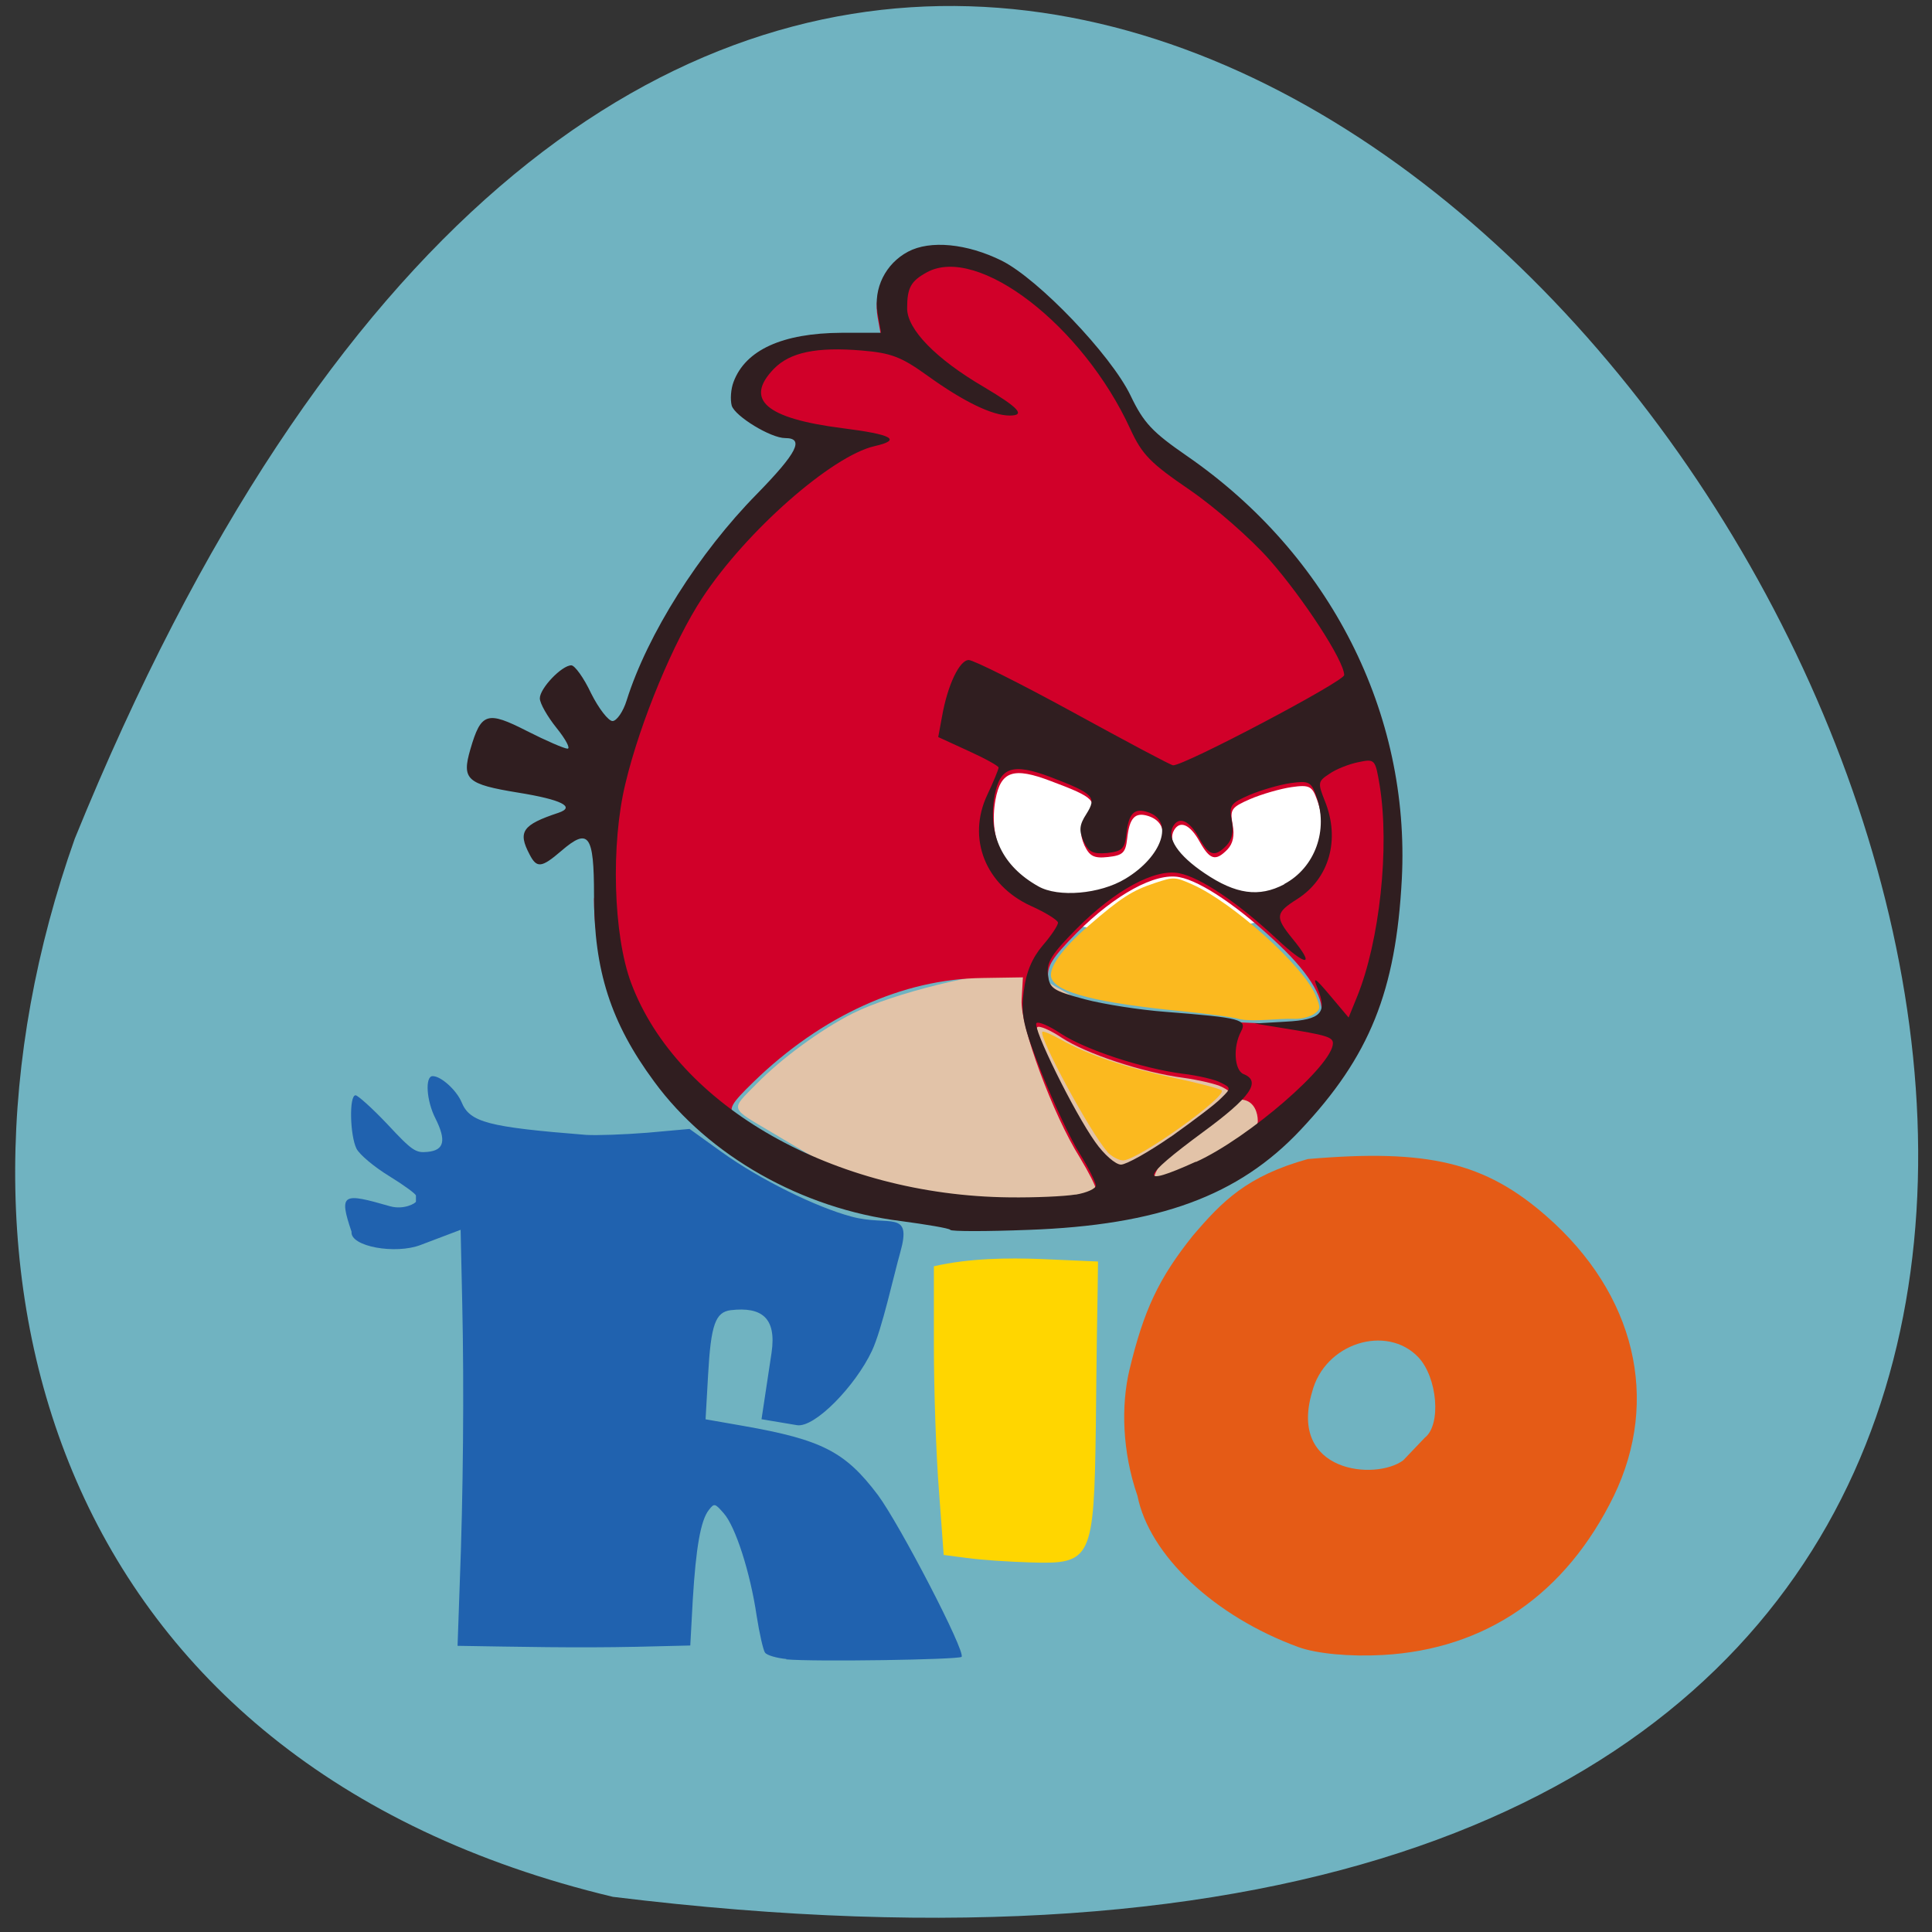 <svg xmlns="http://www.w3.org/2000/svg" viewBox="0 0 24 24"><rect x="0" y="0" width="24" height="24" fill="#333333" stroke="none"/><path d="m 7.613 23.563 c 34.06 4.184 5.828 -43.918 -6.684 -13.145 c -1.918 5.406 -0.254 11.488 6.684 13.145" fill="#70b3c1"/><path d="m 17.04 10.313 c 0 0.711 -1.18 1.285 -2.637 1.285 c -1.457 0 -2.637 -0.574 -2.637 -1.285 c 0 -0.707 1.18 -1.285 2.637 -1.285 c 1.457 0 2.637 0.578 2.637 1.285" fill="#fff"/><path d="m 11.445 14.875 c -0.77 -0.125 -1.289 -0.473 -1.859 -0.809 c -0.527 -0.313 -0.516 -0.27 -0.188 -0.602 c 0.309 -0.316 0.801 -0.676 1.195 -0.875 c 0.508 -0.254 1.594 -0.516 2.176 -0.543 c 0.91 0.602 2.496 1.172 2.984 1.832 c 0.195 0.383 -1.879 1 -2.27 1.035 c -0.621 0.004 -1.43 0.059 -2.039 -0.039" fill="#e2c3a8"/><path d="m 8.297 13.422 c -0.535 -0.73 -0.918 -1.32 -0.918 -2.254 c 0.227 -1.465 0.297 -2.082 0.406 -2.422 c 0.258 -0.816 0.898 -1.832 1.617 -2.562 c 0.5 -0.512 0.828 -0.785 0.582 -0.785 c -0.352 -0.086 -1.012 -0.215 -0.871 -0.609 c 0.148 -0.395 0.605 -0.602 1.34 -0.609 h 0.492 l -0.043 -0.242 c -0.055 -0.309 0.098 -0.617 0.375 -0.766 c 0.277 -0.145 0.734 -0.102 1.168 0.113 c 0.453 0.227 1.352 1.164 1.598 1.676 c 0.164 0.34 0.273 0.453 0.703 0.75 c 1.777 1.227 2.688 3.051 2.578 5.109 c -0.355 3.102 -1.828 4.223 -4.402 4.328 c -1.625 0.047 -3.77 -0.648 -4.625 -1.727 m 5.066 1.465 c 0.137 -0.023 0.25 -0.074 0.25 -0.113 c 0 -0.039 -0.09 -0.215 -0.199 -0.395 c -0.336 -0.535 -0.742 -1.637 -0.723 -1.957 l 0.016 -0.281 l -0.504 0.008 c -0.988 0.012 -1.996 0.469 -2.84 1.289 c -0.285 0.277 -0.316 0.332 -0.238 0.43 c 0.121 0.148 0.867 0.527 1.406 0.715 c 0.848 0.289 2.117 0.426 2.832 0.305 m 1.449 -0.32 c 0.473 -0.215 0.813 -0.512 0.813 -0.641 c 0 -0.223 -0.191 -0.488 -0.75 0.039 c -0.652 0.617 -0.754 0.918 -0.063 0.602 m -0.254 -0.398 c 0.273 -0.191 0.555 -0.406 0.621 -0.477 c 0.125 -0.121 0.125 -0.125 0 -0.191 c -0.066 -0.035 -0.285 -0.086 -0.477 -0.113 c -0.508 -0.066 -1.215 -0.301 -1.516 -0.5 c -0.141 -0.094 -0.277 -0.152 -0.301 -0.129 c -0.051 0.055 0.461 1.098 0.73 1.477 c 0.109 0.156 0.254 0.285 0.32 0.285 c 0.066 0 0.344 -0.16 0.621 -0.352 m 1.848 -1.547 c 0.066 -0.184 -0.117 -0.508 -0.512 -0.883 c -0.488 -0.465 -0.969 -0.793 -1.242 -0.844 c -0.297 -0.059 -0.797 0.215 -1.273 0.691 c -0.305 0.309 -0.375 0.414 -0.355 0.57 c 0.02 0.176 0.063 0.199 0.484 0.309 c 0.5 0.129 1.492 0.234 2.336 0.25 c 0.41 0.008 0.531 -0.012 0.563 -0.094 m -2.414 -1.656 c 0.461 -0.277 0.609 -0.719 0.277 -0.828 c -0.168 -0.055 -0.238 0.02 -0.266 0.281 c -0.02 0.176 -0.055 0.207 -0.238 0.227 c -0.176 0.02 -0.23 -0.012 -0.293 -0.145 c -0.059 -0.137 -0.051 -0.203 0.035 -0.34 c 0.133 -0.211 0.094 -0.254 -0.449 -0.457 c -0.469 -0.18 -0.625 -0.125 -0.691 0.23 c -0.086 0.488 0.098 0.875 0.543 1.125 c 0.246 0.141 0.766 0.098 1.082 -0.094 m 1.973 0.07 c 0.383 -0.203 0.555 -0.68 0.395 -1.105 c -0.059 -0.164 -0.094 -0.184 -0.316 -0.152 c -0.137 0.02 -0.367 0.086 -0.512 0.148 c -0.234 0.102 -0.254 0.129 -0.219 0.316 c 0.027 0.137 0.004 0.238 -0.063 0.309 c -0.148 0.152 -0.219 0.133 -0.348 -0.098 c -0.117 -0.211 -0.242 -0.266 -0.316 -0.141 c -0.086 0.145 0.059 0.363 0.391 0.59 c 0.387 0.258 0.676 0.297 0.988 0.133" fill="#d10029"/><path d="m 11.805 15.277 c -0.02 -0.02 -0.297 -0.066 -0.617 -0.109 c -1.223 -0.152 -2.387 -0.809 -3.063 -1.734 c -0.539 -0.73 -0.746 -1.379 -0.746 -2.313 c 0 -0.754 -0.066 -0.844 -0.406 -0.551 c -0.246 0.211 -0.305 0.219 -0.395 0.043 c -0.148 -0.281 -0.09 -0.367 0.359 -0.516 c 0.219 -0.074 0.035 -0.164 -0.496 -0.25 c -0.645 -0.105 -0.707 -0.164 -0.598 -0.539 c 0.133 -0.457 0.207 -0.48 0.703 -0.227 c 0.238 0.121 0.465 0.219 0.504 0.219 c 0.039 0 -0.023 -0.117 -0.137 -0.258 c -0.113 -0.141 -0.207 -0.305 -0.207 -0.367 c 0 -0.125 0.273 -0.41 0.391 -0.41 c 0.043 0 0.156 0.156 0.246 0.348 c 0.094 0.188 0.215 0.344 0.266 0.344 c 0.051 0 0.133 -0.117 0.176 -0.258 c 0.258 -0.82 0.898 -1.832 1.617 -2.562 c 0.5 -0.512 0.594 -0.695 0.352 -0.695 c -0.18 0 -0.621 -0.27 -0.664 -0.402 c -0.02 -0.074 -0.012 -0.207 0.023 -0.297 c 0.148 -0.395 0.605 -0.605 1.34 -0.609 h 0.492 l -0.043 -0.242 c -0.055 -0.309 0.098 -0.617 0.379 -0.766 c 0.273 -0.145 0.73 -0.102 1.164 0.113 c 0.453 0.227 1.352 1.164 1.598 1.672 c 0.164 0.344 0.273 0.457 0.703 0.754 c 1.777 1.227 2.773 3.195 2.668 5.254 c -0.074 1.395 -0.398 2.203 -1.258 3.117 c -0.77 0.82 -1.762 1.184 -3.383 1.242 c -0.516 0.02 -0.953 0.02 -0.969 0 m 1.559 -0.438 c 0.137 -0.023 0.25 -0.074 0.25 -0.113 c 0 -0.039 -0.09 -0.219 -0.199 -0.395 c -0.113 -0.176 -0.324 -0.629 -0.473 -1 c -0.234 -0.594 -0.262 -0.723 -0.223 -1.02 c 0.027 -0.234 0.105 -0.414 0.234 -0.566 c 0.105 -0.121 0.191 -0.25 0.191 -0.285 c -0.004 -0.031 -0.152 -0.125 -0.336 -0.207 c -0.566 -0.258 -0.797 -0.84 -0.543 -1.379 c 0.078 -0.164 0.141 -0.32 0.141 -0.34 c 0 -0.02 -0.168 -0.113 -0.375 -0.207 l -0.375 -0.172 l 0.047 -0.254 c 0.07 -0.398 0.219 -0.703 0.332 -0.703 c 0.059 0 0.645 0.293 1.301 0.652 c 0.656 0.359 1.211 0.656 1.238 0.656 c 0.148 0 2.125 -1.043 2.125 -1.121 c 0 -0.176 -0.504 -0.949 -0.926 -1.43 c -0.23 -0.262 -0.676 -0.652 -0.988 -0.867 c -0.492 -0.336 -0.594 -0.438 -0.742 -0.758 c -0.59 -1.289 -1.895 -2.293 -2.527 -1.949 c -0.199 0.109 -0.246 0.191 -0.246 0.445 c -0.004 0.262 0.359 0.633 0.953 0.98 c 0.434 0.258 0.523 0.355 0.32 0.355 c -0.215 0 -0.57 -0.172 -1.01 -0.488 c -0.336 -0.242 -0.457 -0.289 -0.828 -0.32 c -0.563 -0.047 -0.891 0.023 -1.09 0.227 c -0.371 0.383 -0.102 0.617 0.852 0.738 c 0.617 0.078 0.742 0.145 0.398 0.223 c -0.531 0.121 -1.598 1.059 -2.141 1.887 c -0.352 0.535 -0.77 1.535 -0.953 2.301 c -0.184 0.754 -0.152 1.887 0.07 2.48 c 0.574 1.535 2.523 2.641 4.699 2.664 c 0.313 0.004 0.68 -0.012 0.82 -0.035 m 1.5 -0.406 c 0.652 -0.297 1.699 -1.203 1.699 -1.473 c 0 -0.078 -0.082 -0.102 -0.637 -0.191 l -0.336 -0.055 l 0.391 -0.023 c 0.434 -0.023 0.516 -0.109 0.391 -0.414 c -0.063 -0.152 -0.035 -0.137 0.156 0.09 l 0.23 0.273 l 0.105 -0.258 c 0.281 -0.691 0.406 -1.855 0.281 -2.625 c -0.055 -0.328 -0.059 -0.332 -0.266 -0.289 c -0.113 0.023 -0.277 0.086 -0.359 0.145 c -0.145 0.094 -0.145 0.113 -0.055 0.34 c 0.191 0.473 0.055 0.961 -0.344 1.215 c -0.273 0.172 -0.277 0.223 -0.063 0.488 c 0.293 0.355 0.184 0.359 -0.195 0.004 c -0.477 -0.445 -0.945 -0.762 -1.211 -0.813 c -0.301 -0.059 -0.797 0.211 -1.273 0.691 c -0.305 0.309 -0.375 0.414 -0.355 0.57 c 0.02 0.172 0.063 0.199 0.457 0.305 c 0.238 0.063 0.691 0.133 1 0.156 c 0.941 0.074 1.02 0.094 0.941 0.246 c -0.102 0.191 -0.082 0.48 0.031 0.527 c 0.227 0.09 0.086 0.289 -0.5 0.719 c -0.785 0.578 -0.816 0.699 -0.094 0.371 m -0.305 -0.313 c 0.273 -0.195 0.555 -0.406 0.621 -0.477 c 0.125 -0.121 0.125 -0.129 0 -0.191 c -0.066 -0.039 -0.285 -0.09 -0.477 -0.113 c -0.508 -0.066 -1.215 -0.301 -1.516 -0.5 c -0.141 -0.094 -0.277 -0.152 -0.301 -0.129 c -0.051 0.055 0.461 1.098 0.73 1.477 c 0.109 0.156 0.254 0.281 0.32 0.281 c 0.066 0 0.344 -0.156 0.621 -0.348 m -0.566 -3.203 c 0.461 -0.277 0.609 -0.723 0.277 -0.828 c -0.168 -0.055 -0.238 0.016 -0.266 0.281 c -0.02 0.176 -0.055 0.207 -0.238 0.227 c -0.176 0.016 -0.23 -0.012 -0.293 -0.148 c -0.059 -0.133 -0.051 -0.203 0.035 -0.336 c 0.133 -0.211 0.094 -0.254 -0.449 -0.461 c -0.469 -0.176 -0.625 -0.121 -0.691 0.234 c -0.086 0.488 0.098 0.875 0.543 1.125 c 0.246 0.141 0.766 0.098 1.082 -0.094 m 1.973 0.066 c 0.383 -0.203 0.555 -0.676 0.395 -1.102 c -0.059 -0.168 -0.094 -0.184 -0.316 -0.152 c -0.137 0.02 -0.367 0.086 -0.512 0.148 c -0.234 0.102 -0.254 0.129 -0.219 0.316 c 0.027 0.137 0.004 0.238 -0.063 0.309 c -0.148 0.152 -0.219 0.133 -0.348 -0.102 c -0.117 -0.207 -0.242 -0.262 -0.316 -0.137 c -0.086 0.145 0.059 0.363 0.391 0.586 c 0.387 0.262 0.676 0.301 0.988 0.137" fill="#301e20"/><path d="m 12.02 19.355 l -0.297 -0.039 l -0.059 -0.797 c -0.035 -0.441 -0.063 -1.25 -0.063 -1.797 v -0.992 c 0.445 -0.102 0.926 -0.105 1.328 -0.09 l 0.711 0.031 l -0.004 0.316 c -0.004 0.176 -0.016 0.949 -0.023 1.723 c -0.023 1.664 -0.051 1.723 -0.809 1.699 c -0.27 -0.008 -0.625 -0.031 -0.785 -0.055" fill="#ffd600"/><path d="m 16.13 20.461 c -1.047 -0.383 -1.852 -1.141 -2 -1.879 c -0.191 -0.551 -0.203 -1.121 -0.102 -1.555 c 0.18 -0.754 0.367 -1.148 0.789 -1.676 c 0.367 -0.43 0.672 -0.742 1.43 -0.953 c 1.496 -0.129 2.203 0.043 2.965 0.711 c 1.102 0.965 1.414 2.277 0.836 3.473 c -0.598 1.223 -1.59 1.906 -2.871 1.977 c -0.406 0.023 -0.82 -0.016 -1.047 -0.098 m 1.57 -2.602 c 0.207 -0.16 0.156 -0.75 -0.082 -1 c -0.391 -0.41 -1.164 -0.18 -1.32 0.438 c -0.293 0.996 0.789 1.098 1.133 0.844" fill="#e55b16"/><path d="m 9.77 20.609 c -0.125 -0.012 -0.242 -0.047 -0.266 -0.078 c -0.023 -0.031 -0.07 -0.238 -0.105 -0.461 c -0.078 -0.531 -0.262 -1.109 -0.41 -1.273 c -0.109 -0.125 -0.117 -0.125 -0.184 -0.039 c -0.102 0.129 -0.16 0.473 -0.199 1.113 l -0.031 0.57 l -0.668 0.016 c -0.758 0.016 -1.465 0 -2.223 -0.012 l 0.027 -0.77 c 0.043 -1.102 0.055 -2.438 0.031 -3.488 l -0.02 -0.91 l -0.496 0.188 c -0.313 0.121 -0.879 0.02 -0.859 -0.164 c -0.164 -0.484 -0.105 -0.484 0.48 -0.316 c 0.172 0.047 0.32 -0.039 0.32 -0.059 c 0 -0.02 0 -0.055 0 -0.074 c 0 -0.02 -0.148 -0.129 -0.332 -0.242 c -0.191 -0.117 -0.367 -0.266 -0.406 -0.34 c -0.082 -0.164 -0.094 -0.664 -0.012 -0.664 c 0.027 0 0.207 0.16 0.395 0.359 c 0.309 0.332 0.352 0.359 0.5 0.344 c 0.207 -0.02 0.234 -0.141 0.098 -0.414 c -0.113 -0.219 -0.133 -0.527 -0.035 -0.527 c 0.105 0 0.297 0.176 0.359 0.324 c 0.102 0.25 0.328 0.309 1.547 0.406 c 0.133 0.008 0.473 -0.004 0.762 -0.027 l 0.523 -0.047 l 0.402 0.289 c 0.473 0.34 1.172 0.684 1.613 0.801 c 0.465 0.125 0.754 -0.094 0.602 0.445 c -0.078 0.273 -0.227 0.957 -0.352 1.223 c -0.207 0.438 -0.711 0.957 -0.93 0.922 l -0.441 -0.074 l 0.125 -0.828 c 0.063 -0.434 -0.125 -0.57 -0.504 -0.527 c -0.195 0.023 -0.25 0.18 -0.285 0.809 l -0.031 0.547 l 0.469 0.082 c 0.977 0.172 1.266 0.32 1.672 0.859 c 0.27 0.363 1.094 1.949 1.039 2.01 c -0.039 0.035 -1.828 0.063 -2.18 0.031" fill="#2062af"/><g fill="#fbb91f"><path d="m 15.398 12.66 c -0.07 -0.023 -0.391 -0.066 -0.711 -0.098 c -1.047 -0.102 -1.559 -0.23 -1.625 -0.41 c -0.047 -0.117 0.129 -0.367 0.461 -0.652 c 0.406 -0.352 0.543 -0.438 0.824 -0.531 c 0.234 -0.078 0.25 -0.078 0.469 0.02 c 0.5 0.223 1.375 1.01 1.527 1.375 c 0.063 0.152 0.063 0.172 -0.016 0.23 c -0.047 0.035 -0.152 0.063 -0.234 0.063 c -0.242 -0.008 -0.488 0.039 -0.695 0.004"/><path d="m 13.758 14.309 c -0.203 -0.219 -0.863 -1.438 -0.809 -1.492 c 0.012 -0.012 0.117 0.035 0.23 0.098 c 0.34 0.191 0.797 0.344 1.395 0.473 c 0.305 0.063 0.578 0.137 0.602 0.156 c 0.074 0.074 -1.039 0.867 -1.223 0.871 c -0.055 0 -0.141 -0.047 -0.199 -0.105"/></g></svg>